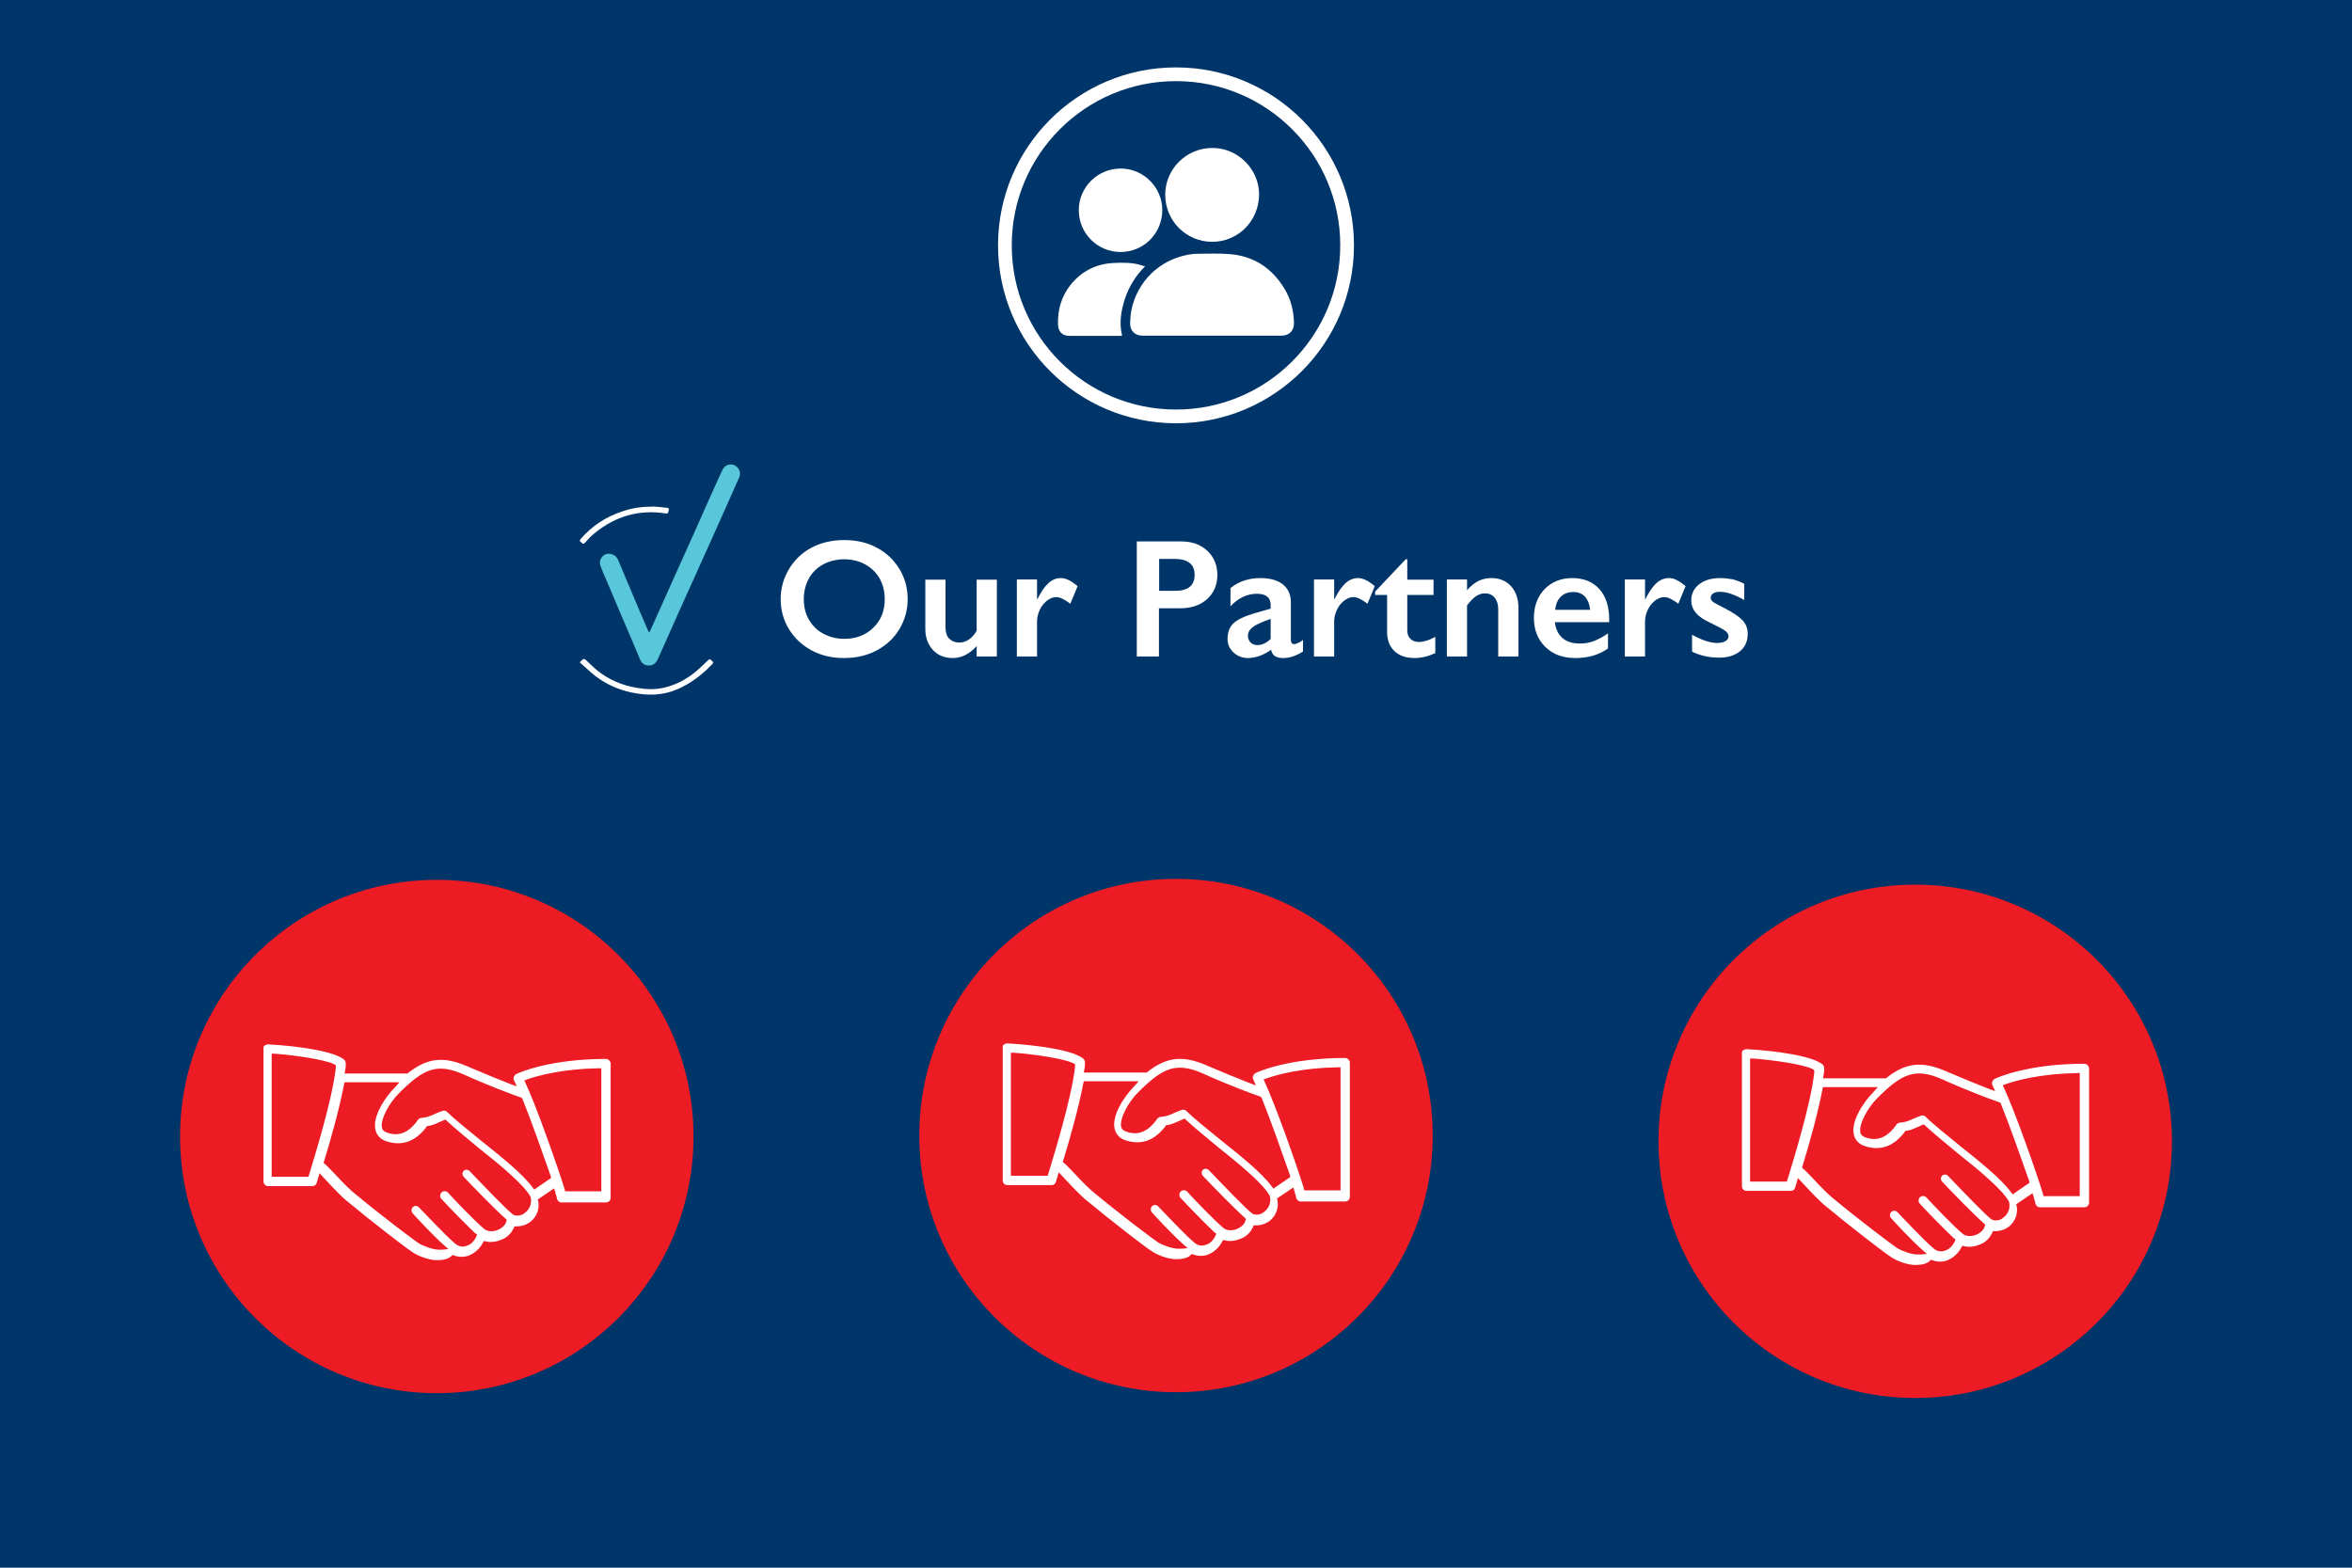<?xml version="1.0" encoding="UTF-8" standalone="no"?>
<!-- Generator: Adobe Illustrator 27.3.1, SVG Export Plug-In . SVG Version: 6.00 Build 0)  -->

<svg
   version="1.1"
   id="Layer_1"
   x="0px"
   y="0px"
   viewBox="0 0 1200 800"
   style="enable-background:new 0 0 1200 800;"
   xml:space="preserve"
   sodipodi:docname="Partnerships_Headline Graphic.svg"
   inkscape:version="1.2.2 (732a01da63, 2022-12-09)"
   xmlns:inkscape="http://www.inkscape.org/namespaces/inkscape"
   xmlns:sodipodi="http://sodipodi.sourceforge.net/DTD/sodipodi-0.dtd"
   xmlns="http://www.w3.org/2000/svg"
   xmlns:svg="http://www.w3.org/2000/svg"><defs
   id="defs258">
	
	

	
	

	
	
</defs><sodipodi:namedview
   id="namedview256"
   pagecolor="#ffffff"
   bordercolor="#000000"
   borderopacity="0.25"
   inkscape:showpageshadow="2"
   inkscape:pageopacity="0.0"
   inkscape:pagecheckerboard="0"
   inkscape:deskcolor="#d1d1d1"
   showgrid="false"
   inkscape:zoom="1.0175"
   inkscape:cx="564.61916"
   inkscape:cy="400"
   inkscape:window-width="1920"
   inkscape:window-height="1017"
   inkscape:window-x="-8"
   inkscape:window-y="-8"
   inkscape:window-maximized="1"
   inkscape:current-layer="Layer_1" />
<style
   type="text/css"
   id="style221">
	.st0{fill:#353D78;}
	.st1{fill:#FFFFFF;}
	.st2{fill:none;stroke:#FFFFFF;stroke-width:7;stroke-miterlimit:10;}
	.st3{fill:none;}
	.st4{fill:#58C7D9;}
</style>
<rect
   class="st0"
   width="1200"
   height="800"
   id="rect223"
   style="fill:#003569;fill-opacity:1" /><g
   id="g1236"><g
     id="g1225"><circle
       class="st0"
       cx="222.85"
       cy="579.966"
       r="130.978"
       id="circle420"
       style="fill:#ed1c24;stroke-width:2.977;fill-opacity:1" /><path
       class="st1"
       d="m 309.176,540.375 c -28.279,0 -44.056,6.847 -45.842,7.74 -0.595,0.298 -0.893,0.893 -1.191,1.488 -0.298,0.595 0,1.191 0,1.488 l 1.488,3.274 -3.274,-1.191 c -5.358,-2.084 -13.395,-5.358 -21.73,-8.93 -12.205,-5.358 -20.54,-4.465 -30.363,3.274 l -0.298,0.298 h -32.149 l 0.298,-1.786 c 0.298,-1.191 0.298,-2.381 0.298,-3.274 0,-0.595 -0.298,-1.488 -0.595,-1.786 -4.763,-4.465 -23.219,-7.144 -38.996,-8.037 -0.595,0 -1.191,0.298 -1.786,0.595 -0.595,0.298 -0.595,0.893 -0.595,1.786 v 67.573 c 0,1.191 0.893,2.381 2.381,2.381 h 22.623 c 0.893,0 1.786,-0.595 2.084,-1.488 l 1.488,-5.061 4.465,4.763 c 3.274,3.572 6.847,7.144 8.93,8.93 13.991,11.609 30.661,24.41 33.935,26.493 2.381,1.786 8.335,4.167 12.502,4.167 3.274,0 5.954,-0.595 7.442,-2.084 l 0.595,-0.595 0.893,0.298 c 2.381,0.893 5.061,0.893 7.442,0 2.977,-1.191 5.656,-3.572 7.144,-6.549 l 0.595,-0.893 1.191,0.298 c 2.679,0.595 5.656,0 8.335,-1.191 2.679,-1.191 4.465,-3.274 5.656,-5.656 l 0.298,-0.893 h 1.191 c 2.679,0 5.358,-0.893 7.442,-2.679 2.977,-2.679 4.167,-6.251 3.572,-10.121 l -0.298,-0.893 8.335,-5.656 0.595,1.786 c 0.298,1.488 0.893,2.679 0.893,3.572 0.298,0.893 1.191,1.786 2.084,1.786 h 22.921 c 1.191,0 2.381,-0.893 2.381,-2.381 v -68.466 c 0,-1.191 -1.191,-2.381 -2.381,-2.381 z m -151.518,59.238 -0.298,0.893 h -18.754 v -62.81 h 1.488 c 11.312,0.893 25.303,2.977 30.363,5.358 l 0.893,0.595 v 1.191 c -1.786,16.372 -11.014,45.842 -13.693,54.773 z m 110.438,19.051 c -1.786,1.786 -4.465,2.084 -6.251,1.191 -3.274,-2.381 -15.479,-15.182 -22.326,-22.326 -0.298,-0.298 -0.893,-0.595 -1.488,-0.595 -0.893,0 -1.191,0.298 -1.488,0.595 -0.298,0.298 -0.595,0.893 -0.595,1.488 0,0.595 0.298,1.191 0.595,1.488 4.763,5.061 16.372,16.968 21.433,21.433 l 0.595,0.595 -0.298,0.893 c -0.595,2.084 -2.381,3.274 -3.572,3.87 -2.679,1.488 -5.954,1.191 -7.442,0 -4.763,-3.87 -16.075,-15.777 -18.754,-18.754 -0.893,-0.893 -2.381,-0.893 -3.274,0 -0.893,0.893 -0.893,2.381 0,3.274 2.679,2.977 11.907,12.502 17.265,17.563 l 0.893,0.595 -0.298,0.893 c -0.893,2.084 -2.679,4.167 -4.763,4.763 -2.084,0.893 -4.167,0.595 -5.954,-0.893 -5.358,-4.465 -15.479,-15.479 -18.754,-18.754 -0.298,-0.298 -0.893,-0.595 -1.488,-0.595 -0.595,0 -1.191,0.298 -1.488,0.595 -0.893,0.893 -0.893,2.381 0,3.274 2.084,2.381 9.823,10.716 15.777,16.075 l 2.381,2.084 -2.977,0.298 c -0.595,0 -1.191,0 -2.084,0 -2.679,0 -7.74,-1.786 -10.121,-3.274 -2.679,-1.786 -19.349,-14.288 -33.638,-26.196 -2.084,-1.786 -5.656,-5.358 -8.633,-8.633 -2.381,-2.381 -4.167,-4.465 -5.656,-5.656 l -0.595,-0.595 0.298,-0.893 c 3.274,-10.716 7.74,-26.493 10.121,-38.996 l 0.298,-1.191 h 27.982 l -2.381,2.679 c -4.763,4.763 -11.609,14.884 -9.823,21.73 0.595,2.679 2.679,4.763 5.358,5.656 8.037,2.679 14.884,0.298 20.54,-7.144 l 0.298,-0.595 h 0.595 c 2.084,-0.298 3.274,-0.893 5.358,-1.786 0.595,-0.298 1.488,-0.595 2.679,-1.191 l 0.893,-0.298 0.595,0.595 c 4.465,4.167 10.419,8.93 16.075,13.693 11.312,8.93 23.814,19.349 26.791,25.303 0.893,4.167 -1.488,6.847 -2.679,7.74 z m 4.465,-11.609 -0.893,-1.191 c -5.061,-6.847 -15.777,-15.479 -25.898,-23.516 -6.847,-5.656 -13.395,-10.716 -17.563,-14.884 -0.595,-0.595 -1.488,-0.893 -2.381,-0.595 -2.381,0.893 -3.87,1.488 -5.061,2.084 -2.084,0.893 -2.977,1.191 -5.656,1.488 -0.595,0 -1.191,0.298 -1.786,0.893 -4.465,6.549 -9.823,8.93 -16.075,6.549 -1.488,-0.595 -2.084,-1.191 -2.381,-2.381 -0.893,-4.167 3.572,-12.502 8.633,-17.563 12.502,-12.502 19.349,-15.777 33.34,-9.526 12.502,5.656 25.303,10.419 28.875,11.609 l 0.595,0.298 0.298,0.595 c 4.465,11.014 10.419,27.982 14.289,38.996 l 0.298,1.191 z m 34.531,0.893 h -18.754 l -0.298,-1.191 c -3.572,-11.609 -14.289,-41.972 -19.944,-54.177 l -0.595,-1.191 1.488,-0.595 c 5.954,-2.084 18.456,-5.358 36.317,-5.656 h 1.488 v 62.81 z"
       id="path422"
       style="fill:#ffffff;stroke-width:2.977" /></g><g
     id="g1221"><circle
       class="st0"
       cx="600"
       cy="579.474"
       r="130.978"
       id="circle420-3"
       style="fill:#ed1c24;stroke-width:2.977;fill-opacity:1" /><path
       class="st1"
       d="m 686.326,539.883 c -28.279,0 -44.056,6.847 -45.842,7.74 -0.595,0.298 -0.893,0.893 -1.191,1.488 -0.298,0.595 0,1.191 0,1.488 l 1.488,3.274 -3.274,-1.191 c -5.358,-2.084 -13.395,-5.358 -21.73,-8.93 -12.205,-5.358 -20.54,-4.465 -30.363,3.274 l -0.298,0.298 h -32.149 l 0.298,-1.786 c 0.298,-1.191 0.298,-2.381 0.298,-3.274 0,-0.595 -0.298,-1.488 -0.595,-1.786 -4.763,-4.465 -23.219,-7.144 -38.996,-8.037 -0.595,0 -1.191,0.298 -1.786,0.595 -0.595,0.298 -0.595,0.893 -0.595,1.786 v 67.573 c 0,1.191 0.893,2.381 2.381,2.381 h 22.623 c 0.893,0 1.786,-0.595 2.084,-1.488 l 1.488,-5.061 4.465,4.763 c 3.274,3.572 6.847,7.144 8.93,8.93 13.991,11.609 30.661,24.41 33.935,26.493 2.381,1.786 8.335,4.167 12.502,4.167 3.274,0 5.954,-0.595 7.442,-2.084 l 0.595,-0.595 0.893,0.298 c 2.381,0.893 5.061,0.893 7.442,0 2.977,-1.191 5.656,-3.572 7.144,-6.549 l 0.595,-0.893 1.191,0.298 c 2.679,0.595 5.656,0 8.335,-1.191 2.679,-1.191 4.465,-3.274 5.656,-5.656 l 0.298,-0.893 h 1.191 c 2.679,0 5.358,-0.893 7.442,-2.679 2.977,-2.679 4.167,-6.251 3.572,-10.121 l -0.298,-0.893 8.335,-5.656 0.595,1.786 c 0.298,1.488 0.893,2.679 0.893,3.572 0.298,0.893 1.191,1.786 2.084,1.786 h 22.921 c 1.191,0 2.381,-0.893 2.381,-2.381 v -68.466 c 0,-1.191 -1.191,-2.381 -2.381,-2.381 z m -151.518,59.238 -0.298,0.893 H 515.757 v -62.81 h 1.488 c 11.312,0.893 25.303,2.977 30.363,5.358 l 0.893,0.595 v 1.191 c -1.786,16.372 -11.014,45.842 -13.693,54.773 z m 110.438,19.051 c -1.786,1.786 -4.465,2.084 -6.251,1.191 -3.274,-2.381 -15.479,-15.182 -22.326,-22.326 -0.298,-0.298 -0.893,-0.595 -1.488,-0.595 -0.893,0 -1.191,0.298 -1.488,0.595 -0.298,0.298 -0.595,0.893 -0.595,1.488 0,0.595 0.298,1.191 0.595,1.488 4.763,5.061 16.372,16.968 21.433,21.433 l 0.595,0.595 -0.298,0.893 c -0.595,2.084 -2.381,3.274 -3.572,3.87 -2.679,1.488 -5.954,1.191 -7.442,0 -4.763,-3.87 -16.075,-15.777 -18.754,-18.754 -0.893,-0.893 -2.381,-0.893 -3.274,0 -0.893,0.893 -0.893,2.381 0,3.274 2.679,2.977 11.907,12.502 17.265,17.563 l 0.893,0.595 -0.298,0.893 c -0.893,2.084 -2.679,4.167 -4.763,4.763 -2.084,0.893 -4.167,0.595 -5.954,-0.893 -5.358,-4.465 -15.479,-15.479 -18.754,-18.754 -0.298,-0.298 -0.893,-0.595 -1.488,-0.595 -0.595,0 -1.191,0.298 -1.488,0.595 -0.893,0.893 -0.893,2.381 0,3.274 2.084,2.381 9.823,10.716 15.777,16.075 l 2.381,2.084 -2.977,0.298 c -0.595,0 -1.191,0 -2.084,0 -2.679,0 -7.74,-1.786 -10.121,-3.274 -2.679,-1.786 -19.349,-14.288 -33.638,-26.196 -2.084,-1.786 -5.656,-5.358 -8.633,-8.633 -2.381,-2.381 -4.167,-4.465 -5.656,-5.656 l -0.595,-0.595 0.298,-0.893 c 3.274,-10.716 7.74,-26.493 10.121,-38.996 l 0.298,-1.191 h 27.982 l -2.381,2.679 c -4.763,4.763 -11.609,14.884 -9.823,21.73 0.595,2.679 2.679,4.763 5.358,5.656 8.037,2.679 14.884,0.298 20.54,-7.144 l 0.298,-0.595 h 0.595 c 2.084,-0.298 3.274,-0.893 5.358,-1.786 0.595,-0.298 1.488,-0.595 2.679,-1.191 l 0.893,-0.298 0.595,0.595 c 4.465,4.167 10.419,8.93 16.075,13.693 11.312,8.93 23.814,19.349 26.791,25.303 0.893,4.167 -1.488,6.847 -2.679,7.74 z m 4.465,-11.609 -0.893,-1.191 c -5.061,-6.847 -15.777,-15.479 -25.898,-23.516 -6.847,-5.656 -13.395,-10.716 -17.563,-14.884 -0.595,-0.595 -1.488,-0.893 -2.381,-0.595 -2.381,0.893 -3.87,1.488 -5.061,2.084 -2.084,0.893 -2.977,1.191 -5.656,1.488 -0.595,0 -1.191,0.298 -1.786,0.893 -4.465,6.549 -9.823,8.93 -16.075,6.549 -1.488,-0.595 -2.084,-1.191 -2.381,-2.381 -0.893,-4.167 3.572,-12.502 8.633,-17.563 12.502,-12.502 19.349,-15.777 33.34,-9.526 12.502,5.656 25.303,10.419 28.875,11.609 l 0.595,0.298 0.298,0.595 c 4.465,11.014 10.419,27.982 14.289,38.996 l 0.298,1.191 z m 34.531,0.893 h -18.754 l -0.298,-1.191 c -3.572,-11.609 -14.289,-41.972 -19.944,-54.177 l -0.595,-1.191 1.488,-0.595 c 5.954,-2.084 18.456,-5.358 36.317,-5.656 h 1.488 v 62.81 z"
       id="path422-1"
       style="fill:#ffffff;stroke-width:2.977" /></g><g
     id="g1217"><circle
       class="st0"
       cx="977.15"
       cy="582.423"
       r="130.978"
       id="circle420-6"
       style="fill:#ed1c24;stroke-width:2.977;fill-opacity:1" /><path
       class="st1"
       d="m 1063.476,542.832 c -28.279,0 -44.056,6.847 -45.842,7.74 -0.595,0.298 -0.893,0.893 -1.191,1.488 -0.298,0.595 0,1.191 0,1.488 l 1.488,3.274 -3.274,-1.191 c -5.358,-2.084 -13.396,-5.358 -21.73,-8.93 -12.205,-5.358 -20.54,-4.465 -30.363,3.274 l -0.298,0.298 h -32.149 l 0.298,-1.786 c 0.298,-1.191 0.298,-2.381 0.298,-3.274 0,-0.595 -0.298,-1.488 -0.595,-1.786 -4.763,-4.465 -23.219,-7.144 -38.996,-8.037 -0.595,0 -1.191,0.298 -1.786,0.595 -0.595,0.298 -0.595,0.893 -0.595,1.786 v 67.573 c 0,1.191 0.893,2.381 2.381,2.381 h 22.623 c 0.893,0 1.786,-0.595 2.084,-1.488 l 1.488,-5.061 4.465,4.763 c 3.274,3.572 6.847,7.144 8.93,8.93 13.991,11.609 30.661,24.41 33.935,26.493 2.381,1.786 8.335,4.167 12.502,4.167 3.274,0 5.954,-0.595 7.442,-2.084 l 0.595,-0.595 0.893,0.298 c 2.381,0.893 5.061,0.893 7.442,0 2.977,-1.191 5.656,-3.572 7.144,-6.549 l 0.595,-0.893 1.191,0.298 c 2.679,0.595 5.656,0 8.335,-1.191 2.679,-1.191 4.465,-3.274 5.656,-5.656 l 0.298,-0.893 h 1.191 c 2.679,0 5.358,-0.893 7.442,-2.679 2.977,-2.679 4.167,-6.251 3.572,-10.121 l -0.298,-0.893 8.335,-5.656 0.595,1.786 c 0.298,1.488 0.893,2.679 0.893,3.572 0.298,0.893 1.191,1.786 2.084,1.786 h 22.921 c 1.191,0 2.381,-0.893 2.381,-2.381 v -68.466 c 0,-1.191 -1.191,-2.381 -2.381,-2.381 z m -151.518,59.238 -0.298,0.893 h -18.754 v -62.81 h 1.488 c 11.312,0.893 25.303,2.977 30.363,5.358 l 0.893,0.595 v 1.191 c -1.786,16.372 -11.014,45.842 -13.693,54.773 z m 110.438,19.051 c -1.786,1.786 -4.465,2.084 -6.251,1.191 -3.275,-2.381 -15.479,-15.182 -22.326,-22.326 -0.298,-0.298 -0.893,-0.595 -1.488,-0.595 -0.893,0 -1.191,0.298 -1.488,0.595 -0.298,0.298 -0.595,0.893 -0.595,1.488 0,0.595 0.298,1.191 0.595,1.488 4.763,5.061 16.372,16.968 21.433,21.433 l 0.595,0.595 -0.298,0.893 c -0.595,2.084 -2.381,3.274 -3.572,3.87 -2.679,1.488 -5.954,1.191 -7.442,0 -4.763,-3.87 -16.075,-15.777 -18.754,-18.754 -0.893,-0.893 -2.381,-0.893 -3.274,0 -0.893,0.893 -0.893,2.381 0,3.274 2.679,2.977 11.907,12.502 17.265,17.563 l 0.893,0.595 -0.298,0.893 c -0.893,2.084 -2.679,4.167 -4.763,4.763 -2.084,0.893 -4.167,0.595 -5.954,-0.893 -5.358,-4.465 -15.479,-15.479 -18.754,-18.754 -0.298,-0.298 -0.893,-0.595 -1.488,-0.595 -0.595,0 -1.191,0.298 -1.488,0.595 -0.893,0.893 -0.893,2.381 0,3.274 2.084,2.381 9.823,10.716 15.777,16.075 l 2.381,2.084 -2.977,0.298 c -0.595,0 -1.191,0 -2.084,0 -2.679,0 -7.74,-1.786 -10.121,-3.274 -2.679,-1.786 -19.349,-14.288 -33.638,-26.196 -2.084,-1.786 -5.656,-5.358 -8.633,-8.633 -2.381,-2.381 -4.167,-4.465 -5.656,-5.656 l -0.595,-0.595 0.298,-0.893 c 3.274,-10.716 7.74,-26.493 10.121,-38.996 l 0.298,-1.191 h 27.982 l -2.381,2.679 c -4.763,4.763 -11.609,14.884 -9.823,21.73 0.595,2.679 2.679,4.763 5.358,5.656 8.037,2.679 14.884,0.298 20.54,-7.144 l 0.298,-0.595 h 0.595 c 2.084,-0.298 3.274,-0.893 5.358,-1.786 0.595,-0.298 1.488,-0.595 2.679,-1.191 l 0.893,-0.298 0.595,0.595 c 4.465,4.167 10.419,8.93 16.075,13.693 11.312,8.93 23.814,19.349 26.791,25.303 0.893,4.167 -1.488,6.847 -2.679,7.74 z m 4.465,-11.609 -0.893,-1.191 c -5.061,-6.847 -15.777,-15.479 -25.898,-23.516 -6.847,-5.656 -13.395,-10.716 -17.563,-14.884 -0.595,-0.595 -1.488,-0.893 -2.381,-0.595 -2.381,0.893 -3.87,1.488 -5.061,2.084 -2.084,0.893 -2.977,1.191 -5.656,1.488 -0.595,0 -1.191,0.298 -1.786,0.893 -4.465,6.549 -9.823,8.93 -16.075,6.549 -1.488,-0.595 -2.084,-1.191 -2.381,-2.381 -0.893,-4.167 3.572,-12.502 8.633,-17.563 12.502,-12.502 19.349,-15.777 33.34,-9.526 12.502,5.656 25.302,10.419 28.875,11.609 l 0.595,0.298 0.298,0.595 c 4.465,11.014 10.419,27.982 14.289,38.996 l 0.298,1.191 z m 34.531,0.893 h -18.754 l -0.298,-1.191 c -3.572,-11.609 -14.289,-41.972 -19.944,-54.177 l -0.595,-1.191 1.488,-0.595 c 5.954,-2.084 18.456,-5.358 36.317,-5.656 h 1.488 v 62.81 z"
       id="path422-9"
       style="fill:#ffffff;stroke-width:2.977" /></g></g>



<g
   id="g382"
   transform="translate(0,-166)"><g
     id="g239"
     style="display:inline">
	<g
   id="g235">
		<path
   class="st1"
   d="m 618.4,337.3 c -11.8,0 -23.6,0 -35.4,0 -4,0 -6.5,-2.5 -6.4,-6.5 0.1,-2.1 0.2,-4.2 0.6,-6.3 2.9,-14.7 14.2,-25.8 28.9,-28.5 1.5,-0.3 3,-0.5 4.6,-0.5 5.6,0 11.3,-0.3 16.9,0.2 12.1,1 21.3,7.1 27.6,17.4 3.3,5.3 4.8,11.2 5,17.5 0.1,4.2 -2.4,6.7 -6.5,6.7 -11.7,0 -23.5,0 -35.3,0 z"
   id="path225" />
		<path
   class="st1"
   d="m 618.5,289.4 c -13.3,0 -24,-10.7 -24,-24 0,-13.2 10.8,-23.9 24.1,-23.9 13,0 23.8,10.8 23.8,23.8 -0.1,13.4 -10.7,24.1 -23.9,24.1 z"
   id="path227" />
		<g
   id="g233">
			<path
   class="st1"
   d="m 550.4,273.3 c 0,-11.8 9.6,-21.3 21.4,-21.3 11.6,0 21.2,9.6 21.2,21.2 0,11.9 -9.5,21.4 -21.3,21.4 -11.7,0 -21.3,-9.5 -21.3,-21.3 z"
   id="path229" />
			<path
   class="st1"
   d="m 584.2,301.9 c -4.7,4.8 -8.1,10.1 -10.2,16.4 -2,6.1 -3.1,12.4 -1.5,19 -0.4,0 -0.8,0.1 -1.1,0.1 -8.6,0 -17.2,0 -25.7,0 -3.8,0 -5.8,-2.2 -5.9,-5.9 -0.2,-7.4 1.7,-14.1 6.3,-20 5.7,-7.1 13.1,-10.9 22.2,-11.3 4.6,-0.2 9.3,-0.3 13.8,1.1 0.5,0.1 1,0.3 1.5,0.5 0.1,-0.2 0.2,-0.1 0.6,0.1 z"
   id="path231" />
		</g>
	</g>
	<circle
   class="st2"
   cx="600"
   cy="291.2"
   r="87.3"
   id="circle237" />
</g><g
     id="g245">
	<path
   class="st1"
   d="m 877.7,461 c -4.4,0 -8,1 -10.7,3.1 -2.7,2.1 -4.1,4.8 -4.1,8.3 0,2.4 0.8,4.5 2.3,6.3 1.5,1.8 3.8,3.4 7,4.9 4.1,2 6.6,3.3 7.3,3.8 0.7,0.5 1.4,1 1.8,1.6 0.4,0.6 0.6,1.1 0.6,1.7 0,1 -0.5,1.9 -1.6,2.5 -1.1,0.6 -2.5,0.9 -4.3,0.9 -3.4,0 -7.7,-1.4 -12.7,-4.2 v 8.6 c 1.6,0.9 3.6,1.6 6,2.2 2.4,0.6 5,0.9 7.8,0.9 4.5,0 8,-1.1 10.7,-3.3 2.6,-2.2 3.9,-5.1 3.9,-8.9 0,-2.7 -0.9,-5 -2.7,-6.9 -1.8,-1.9 -4.9,-4 -9.4,-6.3 -3.1,-1.6 -5.1,-2.6 -5.8,-3.2 -0.7,-0.6 -1,-1.2 -1,-1.8 0,-1 0.4,-1.8 1.3,-2.4 0.9,-0.6 2,-0.8 3.5,-0.8 1.8,0 3.8,0.4 6,1.2 2.2,0.8 4.3,1.8 6.3,3 v -8.3 c -2.1,-1.1 -4.1,-1.8 -6,-2.3 -2,-0.3 -4,-0.6 -6.2,-0.6 z m -26.2,0 c -2.3,0 -4.4,0.8 -6.3,2.5 -1.9,1.7 -3.8,4.4 -5.7,8.2 h -0.2 v -10 H 829 V 501 h 10.3 v -17.9 c 0,-2 0.5,-3.9 1.4,-5.9 0.9,-2 2.2,-3.5 3.7,-4.7 1.6,-1.2 3.1,-1.8 4.7,-1.8 1.8,0 4.2,1.1 7.2,3.4 l 3.7,-9 c -1.8,-1.5 -3.3,-2.5 -4.6,-3.1 -1.2,-0.7 -2.5,-1 -3.9,-1 z m -40.2,16.2 h -17.9 c 0.4,-3 1.4,-5.3 3,-6.8 1.6,-1.5 3.7,-2.3 6.3,-2.3 2.5,0 4.5,0.8 6,2.4 1.4,1.6 2.3,3.8 2.6,6.7 z M 802.2,461 c -5.8,0 -10.5,1.9 -14.2,5.7 -3.6,3.8 -5.4,8.7 -5.4,14.6 0,6.2 2,11.1 5.9,14.9 3.9,3.8 9,5.6 15.2,5.6 6.6,0 12.1,-1.6 16.7,-4.9 v -7.7 c -2.4,1.7 -4.8,3 -7.1,3.9 -2.3,0.9 -4.7,1.3 -7.1,1.3 -3.8,0 -6.9,-0.9 -9,-2.8 -2.2,-1.9 -3.5,-4.6 -3.9,-8.1 H 821 v -1.6 c 0,-6.5 -1.7,-11.6 -5,-15.3 -3.3,-3.7 -8,-5.6 -13.8,-5.6 z m -41.3,0 c -2.4,0 -4.5,0.5 -6.5,1.4 -2,1 -4,2.6 -5.9,4.8 v -5.5 H 738.2 V 501 h 10.3 v -26.1 c 1.7,-2.2 3.2,-3.7 4.6,-4.7 1.4,-0.9 2.9,-1.4 4.5,-1.4 2.1,0 3.8,0.7 5,2.2 1.2,1.5 1.8,3.5 1.8,6 v 24 h 10.3 v -25 c 0,-4.5 -1.3,-8.1 -3.8,-10.9 -2.5,-2.7 -5.8,-4.1 -10,-4.1 z m -43.7,-9.6 -15.6,16.5 v 1.7 h 6.1 v 18.8 c 0,4.1 1.2,7.4 3.7,9.8 2.5,2.4 5.9,3.6 10.4,3.6 3.3,0 6.8,-0.8 10.5,-2.5 V 491 c -3.1,1.7 -5.9,2.6 -8.3,2.6 -1.8,0 -3.3,-0.5 -4.4,-1.6 -1.1,-1.1 -1.6,-2.5 -1.6,-4.3 v -18.1 h 13.4 v -7.8 H 718 v -10.4 z m -24.3,9.6 c -2.3,0 -4.4,0.8 -6.3,2.5 -1.9,1.7 -3.8,4.4 -5.7,8.2 h -0.2 v -10 H 670.4 V 501 h 10.3 v -17.9 c 0,-2 0.5,-3.9 1.4,-5.9 0.9,-2 2.2,-3.5 3.7,-4.7 1.6,-1.2 3.1,-1.8 4.7,-1.8 1.8,0 4.2,1.1 7.2,3.4 l 3.7,-9 c -1.8,-1.5 -3.3,-2.5 -4.6,-3.1 -1.3,-0.6 -2.5,-1 -3.9,-1 z m -56.2,29.5 c 0,-1.3 0.4,-2.4 1.2,-3.3 0.8,-0.9 2,-1.8 3.6,-2.6 1.6,-0.8 3.9,-1.8 6.8,-2.8 v 10.3 c -2.3,2.1 -4.5,3.1 -6.8,3.1 -1.3,0 -2.5,-0.4 -3.4,-1.3 -0.9,-0.9 -1.4,-2 -1.4,-3.4 z M 643,461 c -5.9,0 -11,1.7 -15.2,5.1 v 9.3 c 1.9,-2.1 4.1,-3.7 6.4,-4.8 2.3,-1.1 4.7,-1.6 7.1,-1.6 4.6,0 7,1.9 7,5.8 v 1.8 l -8.4,2.4 c -5,1.5 -8.6,3.2 -10.6,5.1 -2,1.9 -3,4.6 -3,8 0,2.7 1,4.9 3,6.8 2,1.9 4.5,2.9 7.3,2.9 4,0 7.9,-1.4 11.9,-4.2 0.4,1.6 1.1,2.7 2.1,3.3 1,0.6 2.4,0.9 4.3,0.9 3,0 6.3,-1.1 9.9,-3.3 v -6 c -0.6,0.6 -1.4,1.1 -2.3,1.5 -0.9,0.4 -1.6,0.7 -2.1,0.7 -1.2,0 -1.8,-0.7 -1.8,-2.2 v -19.2 c 0,-3.8 -1.3,-6.8 -4,-9 -2.7,-2.2 -6.5,-3.3 -11.6,-3.3 z m -43.1,6.5 h -8.5 v -16.3 h 7.7 c 6.9,0 10.4,2.7 10.4,8.1 0,2.7 -0.8,4.8 -2.5,6.2 -1.7,1.3 -4.1,2 -7.1,2 z m 2.8,-25.2 H 580 V 501 h 11.3 v -24.6 h 10.9 c 5.7,0 10.3,-1.6 13.7,-4.7 3.4,-3.1 5.2,-7.2 5.2,-12.3 0,-5 -1.7,-9.1 -5.1,-12.3 -3.4,-3.2 -7.8,-4.8 -13.3,-4.8 z M 541.3,461 c -2.3,0 -4.4,0.8 -6.3,2.5 -1.9,1.7 -3.8,4.4 -5.7,8.2 h -0.2 v -10 H 518.8 V 501 h 10.3 v -17.9 c 0,-2 0.5,-3.9 1.4,-5.9 0.9,-2 2.2,-3.5 3.7,-4.7 1.6,-1.2 3.1,-1.8 4.7,-1.8 1.8,0 4.2,1.1 7.2,3.4 l 3.7,-9 c -1.8,-1.5 -3.3,-2.5 -4.6,-3.1 -1.3,-0.6 -2.5,-1 -3.9,-1 z m -58.9,0.8 h -10.3 v 25.1 c 0,4.4 1.3,8 3.9,10.8 2.6,2.8 6,4.1 10.2,4.1 4.3,0 8.4,-2 12.1,-6.1 v 5.3 h 10.3 v -39.2 h -10.3 v 26 c -1,1.9 -2.3,3.4 -3.9,4.5 -1.6,1.1 -3.3,1.6 -5,1.6 -2.1,0 -3.8,-0.7 -5.1,-2 -1.3,-1.3 -1.9,-3.3 -1.9,-5.8 z m -72.3,9.9 c 0,-3.9 0.9,-7.4 2.6,-10.5 1.7,-3.1 4.2,-5.5 7.3,-7.2 3.2,-1.7 6.8,-2.6 10.7,-2.6 3.9,0 7.6,0.9 10.7,2.6 3.1,1.7 5.6,4.1 7.4,7.2 1.7,3.1 2.6,6.6 2.6,10.5 0,6 -1.9,10.8 -5.8,14.6 -3.9,3.8 -8.8,5.7 -14.8,5.7 -4,0 -7.5,-0.9 -10.7,-2.6 -3.2,-1.7 -5.6,-4.1 -7.4,-7.2 -1.8,-3.1 -2.6,-6.6 -2.6,-10.5 z m 20.7,-30.1 c -6.3,0 -11.9,1.3 -16.8,3.9 -4.9,2.6 -8.7,6.3 -11.5,11 -2.8,4.7 -4.2,9.8 -4.2,15.2 0,5.6 1.4,10.7 4.2,15.3 2.8,4.6 6.6,8.2 11.6,10.9 5,2.7 10.5,3.9 16.6,3.9 6.2,0 11.7,-1.3 16.6,-3.9 4.9,-2.6 8.8,-6.2 11.6,-10.9 2.8,-4.7 4.2,-9.8 4.2,-15.3 0,-5.6 -1.4,-10.8 -4.3,-15.5 -2.9,-4.7 -6.8,-8.3 -11.6,-10.8 -4.9,-2.6 -10.3,-3.8 -16.4,-3.8 z"
   id="path243" />
</g><g
     id="g253"
     style="display:inline">
	<path
   class="st4"
   d="m 331.3,488.8 c 1.5,-3.2 2.8,-6.2 4.1,-9.1 2.5,-5.5 4.9,-11 7.4,-16.5 4.1,-9.2 8.3,-18.4 12.4,-27.6 3.5,-7.9 7,-15.8 10.6,-23.7 1,-2.2 1.9,-4.4 3,-6.5 1.2,-2.2 3.9,-3 6.1,-1.9 2.3,1.2 3.3,3.8 2.2,6.2 -2.8,6.3 -5.6,12.6 -8.4,18.9 -3.7,8.2 -7.3,16.4 -11,24.5 -3.2,7.2 -6.4,14.3 -9.7,21.5 -3.4,7.6 -6.8,15.3 -10.2,22.9 -0.8,1.7 -1.5,3.5 -2.3,5.1 -0.9,1.9 -2.4,3.1 -4.7,3 -2,-0.1 -3.4,-1.1 -4.2,-3 -3,-7.2 -6,-14.3 -9.1,-21.4 -2.8,-6.6 -5.6,-13.2 -8.4,-19.8 -1,-2.3 -2,-4.5 -2.8,-6.9 -0.8,-2.2 0.6,-4.9 2.8,-5.7 2.3,-0.8 5.1,0.4 6.1,2.6 3.5,8.4 7.1,16.7 10.6,25.1 1.6,3.7 3.2,7.5 4.8,11.2 0.2,0.3 0.4,0.6 0.7,1.1 z"
   id="path247" />
	<path
   class="st1"
   d="m 295.8,504 c 0.8,-0.8 1.2,-1.3 1.8,-1.7 0.3,-0.1 0.9,0.1 1.2,0.4 2.1,1.9 4,3.9 6.1,5.6 5.9,4.6 12.6,7.5 20,8.7 4.5,0.8 9.1,1 13.6,0 6.2,-1.4 11.7,-4.3 16.5,-8.3 2.2,-1.8 4.2,-3.8 6.3,-5.8 0.5,-0.5 0.9,-0.6 1.5,-0.1 1.4,1.4 1.4,1.3 0,2.7 -4.9,5.1 -10.4,9.2 -16.9,12.1 -7.7,3.4 -15.6,3.5 -23.6,1.8 -6.8,-1.4 -12.9,-4.2 -18.4,-8.3 -2.7,-2.1 -5.2,-4.6 -8.1,-7.1 z"
   id="path249" />
	<path
   class="st1"
   d="m 333.5,424.5 c 1.5,0.1 4,0.3 6.5,0.6 0.6,0.1 1.5,0.1 1.2,1.2 -0.3,0.8 0,2 -1.7,1.7 -13.4,-2.1 -25.4,1.4 -35.9,9.9 -1.9,1.5 -3.5,3.2 -5.1,5 -1.1,1.2 -1.5,0.2 -2.1,-0.3 -0.9,-0.5 -0.6,-1 -0.1,-1.6 5.8,-6.7 13,-11.4 21.4,-14.1 5,-1.7 9,-2.3 15.8,-2.4 z"
   id="path251" />
</g></g>
</svg>
